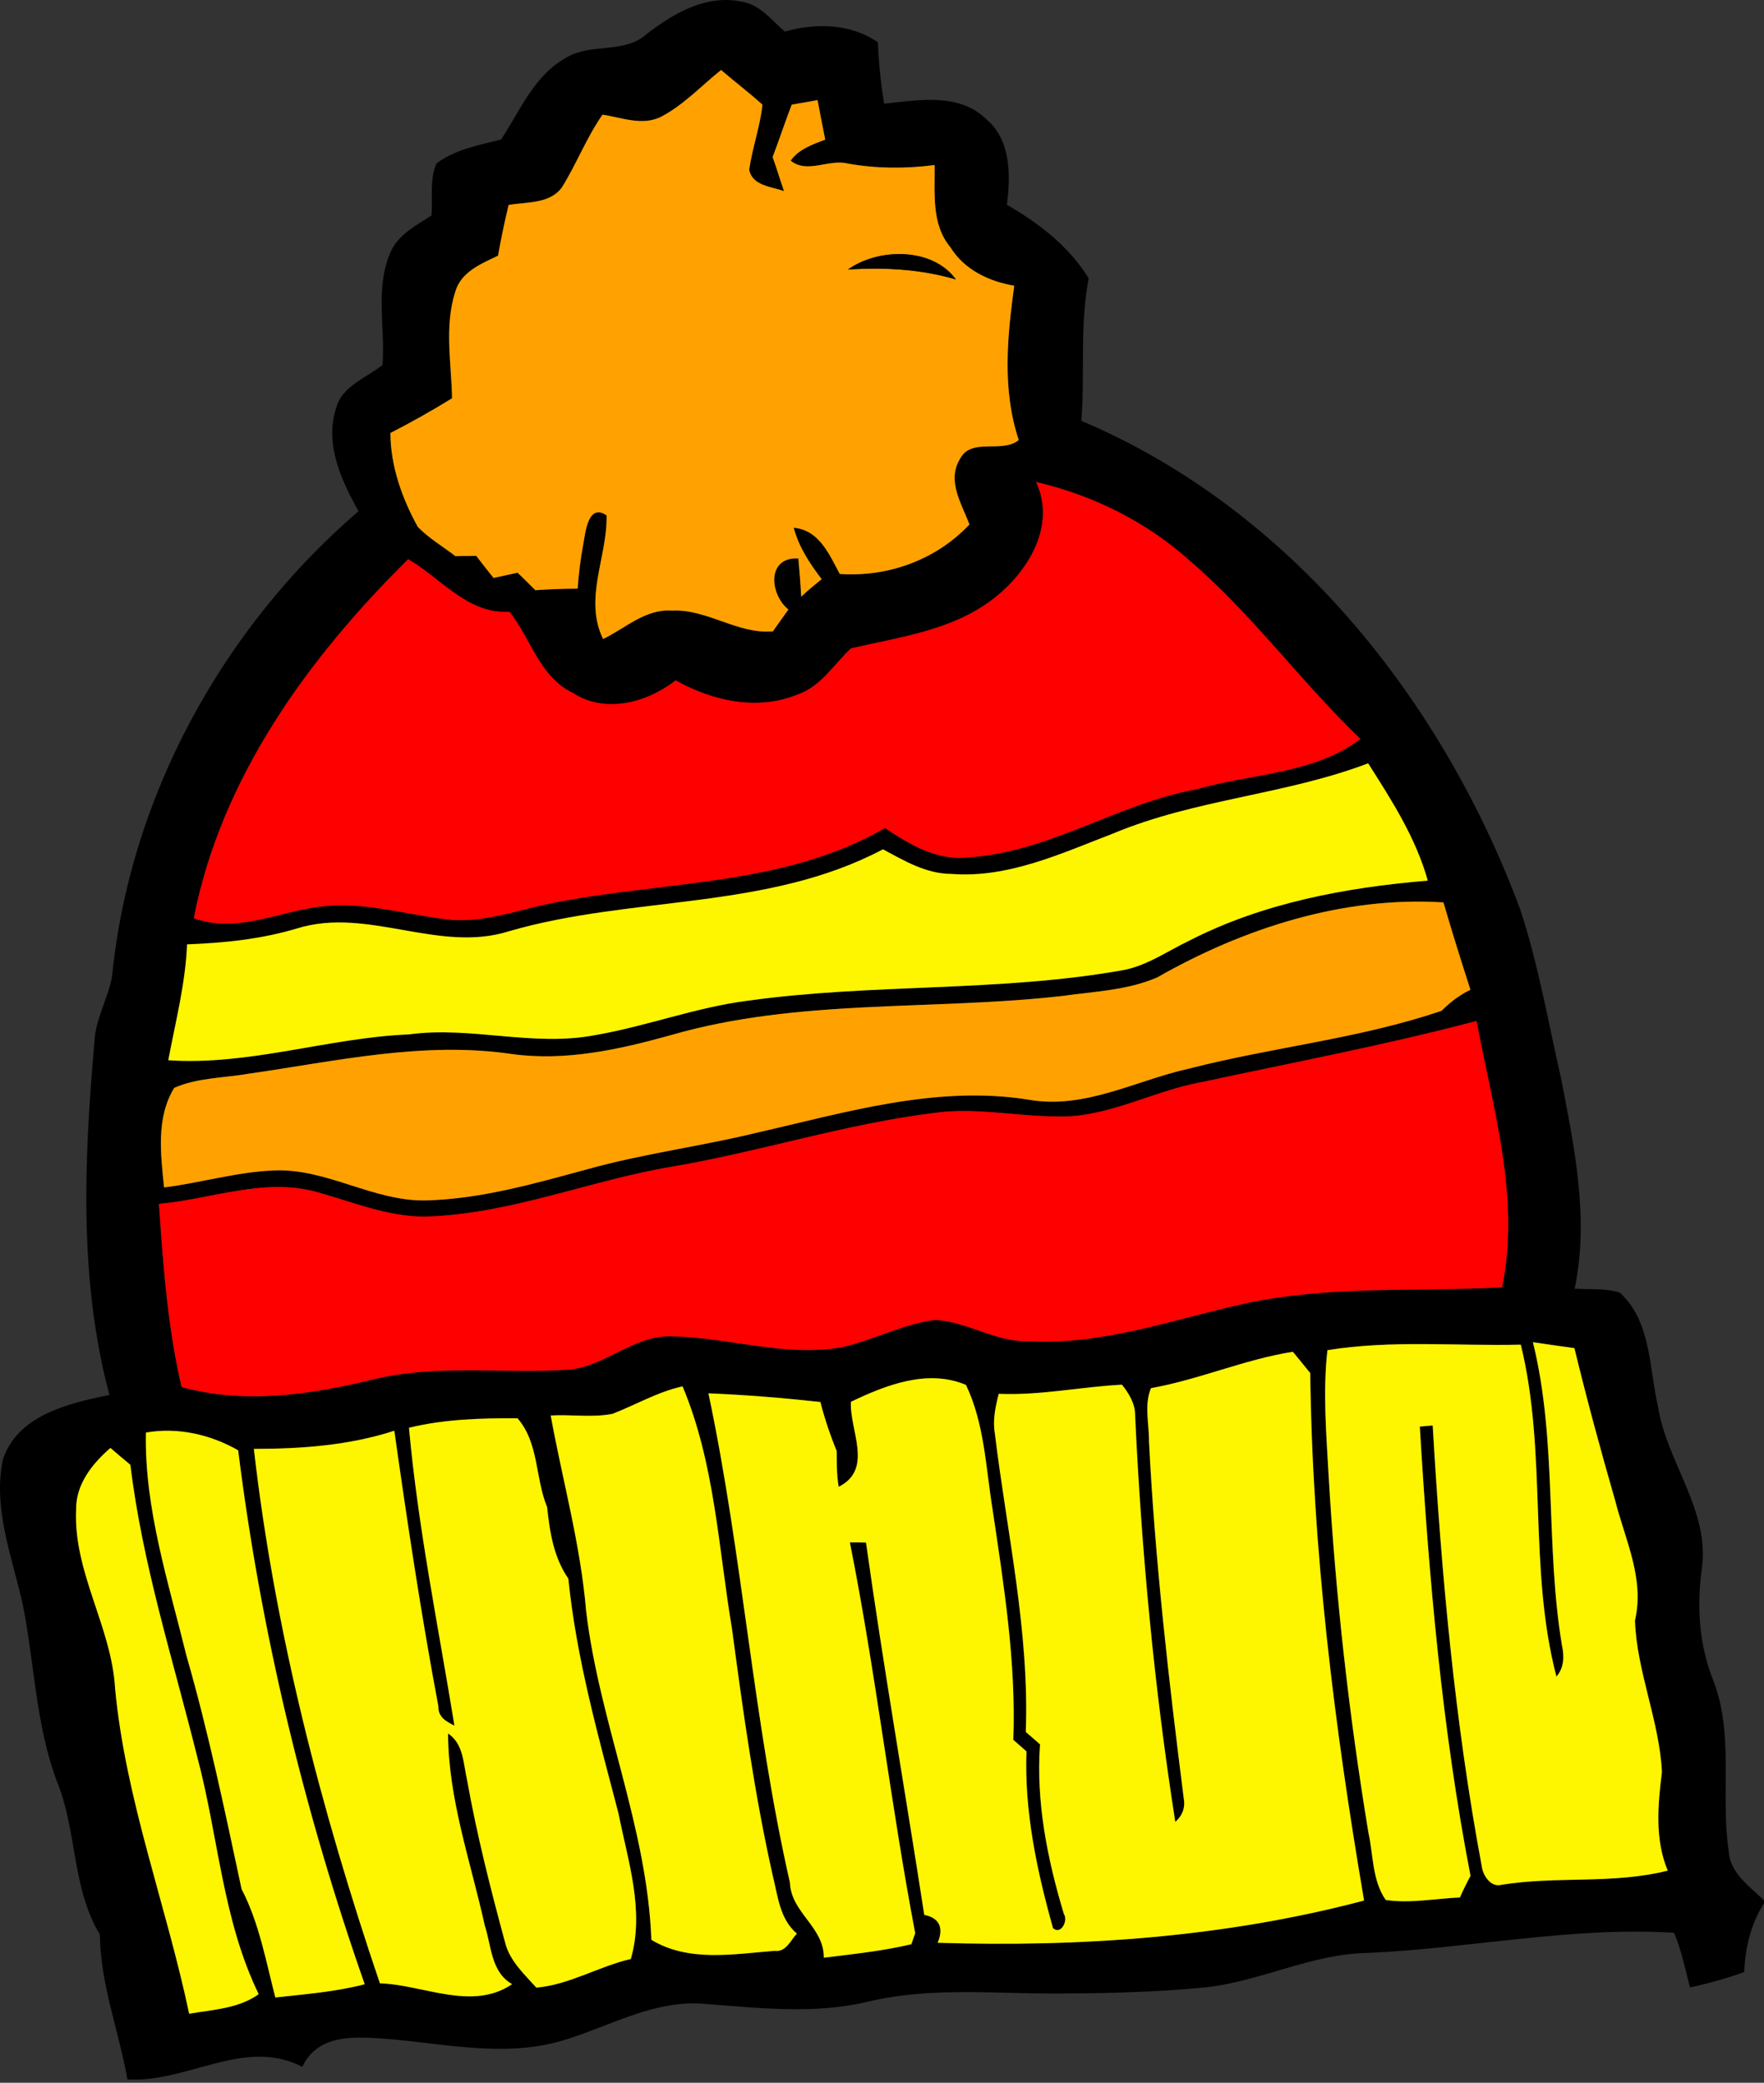 <?xml version="1.0" encoding="UTF-8"?>
<svg xmlns="http://www.w3.org/2000/svg" xmlns:xlink="http://www.w3.org/1999/xlink" width="1024pt" height="1209pt" viewBox="0 0 1024 1209" version="1.1">
<rect x="0" y="0" width="1024" height="1209" fill="#333333" stroke="none"/>
<g id="surface1">
<path style=" stroke:none;fill-rule:nonzero;fill:rgb(0%,0%,0%);fill-opacity:1;" d="M 375.305 19.805 C 390.91 7.84 409.863 -3.383 430.445 0.949 C 441.027 2.523 447.82 11.582 455.504 18.328 C 473.766 13.355 493.457 13.453 509.656 24.578 C 510.051 36.441 511.281 48.355 513.25 60.168 C 532.992 58.199 556.574 53.621 572.473 69.129 C 586.996 81.387 586.652 101.617 584.535 118.895 C 603.098 129.578 620.574 143.016 631.996 161.574 C 626.676 188.848 629.926 216.707 627.711 244.273 C 749.016 295.668 836.941 405.836 882.234 527.23 C 892.918 559.227 898.578 592.652 906.109 625.535 C 913.891 665.703 922.652 707.199 914.086 748.059 C 922.555 748.602 931.711 747.664 940.277 750.324 C 958.641 767.059 957.211 794.035 962.48 816.531 C 967.551 849.023 992.758 876.637 987.883 910.852 C 984.879 932.707 986.309 954.957 994.629 975.633 C 1006.789 1007.285 998.617 1041.547 1003.488 1074.281 C 1004.129 1087.574 1016.094 1095.152 1024.66 1103.816 C 1016.535 1116.027 1013.141 1130.203 1012.5 1144.773 C 1002.16 1148.418 991.625 1151.469 981.039 1153.633 C 978.234 1142.953 976.066 1131.977 971.785 1121.934 C 912.168 1118.242 853.238 1131.039 793.914 1133.648 C 761.273 1134.141 731.836 1150.188 699.785 1153.633 C 673.645 1156.145 647.402 1157.031 621.262 1157.129 C 581.777 1157.965 541.953 1152.648 503.156 1162.102 C 472.289 1169.289 440.832 1165.598 409.766 1163.281 C 379.883 1160.328 353.645 1176.574 326.074 1184.648 C 293.879 1194.051 260.402 1186.812 227.906 1183.809 C 209.102 1182.48 185.027 1179.23 175.527 1199.758 C 141.953 1182.383 108.426 1209.309 73.965 1207.047 C 68.992 1178.84 58.258 1151.812 57.965 1122.965 C 41.57 1095.695 44.82 1062.762 33.004 1033.965 C 20.547 1000.688 20.055 964.852 13.016 930.441 C 6.812 903.219 -4.164 875.457 1.645 847.297 C 10.211 821.355 39.895 814.613 63.527 809.738 C 45.754 743.234 48.805 673.48 54.762 605.598 C 55.109 591.715 62.836 579.754 65.102 566.363 C 75.441 462.445 129.25 364.535 208.117 296.75 C 198.074 278.734 188.328 257.762 195.121 236.844 C 198.617 223.945 212.598 219.465 222.051 211.836 C 223.676 190.324 217.719 167.68 226.383 147.102 C 230.664 136.371 241.398 131.055 250.504 125.051 C 251.195 115.008 249.324 104.324 253.312 94.922 C 264.191 86.703 277.926 84.289 290.875 80.992 C 302.051 63.961 310.418 43.137 329.371 33.094 C 343.602 24.875 362.504 31.371 375.305 19.805 M 384.215 67.551 C 373.188 73.41 360.879 68.191 349.754 66.566 C 340.5 79.809 334.738 95.02 326.27 108.656 C 319.23 118.551 305.645 117.074 295.254 118.996 C 292.895 128.691 290.875 138.488 289.102 148.43 C 279.254 153.156 267.785 157.734 264.34 169.156 C 257.84 189.242 262.023 210.555 262.418 231.18 C 250.703 238.418 238.789 245.113 226.629 251.363 C 226.727 270.613 233.324 289.121 242.531 305.859 C 248.93 312.406 257.004 317.18 264.387 322.84 C 267.391 322.793 273.445 322.691 276.449 322.645 C 279.648 326.879 282.996 331.109 286.492 335.492 C 289.988 334.703 296.98 333.18 300.473 332.441 C 303.082 334.949 308.203 340.02 310.762 342.582 C 318.738 342.039 327.008 341.742 335.328 341.695 C 335.969 332.98 336.953 324.465 338.578 316 C 339.762 309.551 341.285 291.777 352.117 299.164 C 352.66 323.285 338.676 347.453 350.098 370.934 C 362.996 364.73 374.715 353.312 390.125 354.445 C 410.555 353.41 428.328 368.375 448.707 366.457 C 451.613 362.223 454.715 358.039 457.668 353.805 C 446.836 345.141 444.82 323.184 463.43 324.168 C 464.117 331.504 464.707 338.887 465.102 346.371 C 468.746 342.828 472.98 339.527 476.965 336.18 C 470.023 327.074 463.625 317.375 460.77 306.352 C 475.637 307.68 481.301 321.809 487.504 333.18 C 515.613 335.047 543.328 325.055 562.777 304.43 C 558.246 292.469 549.582 279.129 557.164 266.574 C 563.613 253.629 581.434 263.473 591.379 255.449 C 581.68 226.258 584.684 195.738 588.77 165.859 C 574 163.348 559.723 156.555 551.699 143.508 C 540.473 130.121 542.789 111.906 542.543 95.809 C 525.754 97.973 508.867 97.926 492.328 94.973 C 481.152 92.066 468.648 101.125 458.996 93.25 C 463.773 86.504 471.551 83.945 479.035 81.039 C 477.457 73.312 476.031 65.684 474.605 58.102 C 470.812 58.742 463.328 60.07 459.59 60.758 C 455.699 70.801 452.352 81.09 448.512 91.18 C 450.875 97.727 452.746 104.129 455.109 110.922 C 447.527 108.215 437.039 107.969 434.875 98.664 C 436.695 85.863 441.227 73.609 442.605 60.758 C 434.777 53.672 426.406 47.371 418.578 40.625 C 407.207 49.734 397.113 60.66 384.215 67.551 M 601.473 279.816 C 613.531 305.562 596.152 333.078 575.574 348.391 C 551.895 366.16 521.863 369.852 493.953 376.398 C 484.008 385.703 476.523 398.602 462.938 403.18 C 439.602 412.777 413.457 406.871 392.242 394.957 C 375.453 407.953 351.43 414.5 332.523 402.242 C 313.078 392.891 308.156 370.59 295.75 355.133 C 271.625 356.707 256.117 335.789 236.965 324.613 C 179.07 381.812 128.363 451.52 112.512 532.988 C 136.34 541.75 160.02 529.984 183.648 526.59 C 208.461 522.699 232.93 530.328 257.445 533.43 C 280.684 536.926 302.938 526.984 325.582 523.289 C 388.648 511.379 456.488 513.789 513.742 480.66 C 528.117 490.258 544.02 499.859 562.234 497.645 C 609.004 494.836 649.078 466.285 694.812 458.113 C 726.371 448.957 762.652 449.449 789.73 428.973 C 755.07 395.746 726.812 356.363 690.234 325.156 C 665.125 302.656 634.211 287.445 601.473 279.816 M 646.371 483.762 C 616.191 495.328 585.324 509.902 552.191 507.293 C 537.57 507.242 524.867 499.613 512.559 493.016 C 445.457 528.559 366.938 519.844 295.699 540.52 C 254.738 553.566 213.484 526.293 172.621 538.895 C 151.75 545.195 130.137 547.363 108.574 548.199 C 107.688 570.992 101.879 593.094 97.691 615.441 C 144.758 618.641 190.543 602.398 237.508 600.43 C 273.594 595.555 309.73 607.863 345.719 600.82 C 375.602 595.652 404.203 584.625 434.48 580.836 C 506.211 570.844 579.27 575.914 650.75 563.359 C 665.176 561.047 677.285 552.285 690.285 546.082 C 733.113 524.078 781.211 515.168 828.82 511.18 C 821.879 486.32 807.895 464.613 794.211 443.102 C 746.16 461.363 693.828 463.922 646.371 483.762 M 671.82 567.348 C 654.492 574.879 635.195 575.52 616.781 578.129 C 541.164 586.742 463.43 579.508 389.633 600.82 C 359.602 609.191 328.34 616.18 297.125 611.848 C 245.879 604.27 194.875 616.031 144.363 623.27 C 129.891 625.781 114.629 625.535 101.141 631.488 C 90.504 648.77 93.312 670.035 95.23 689.281 C 116.449 686.625 137.125 680.371 158.641 679.438 C 189.457 677.91 216.586 697.504 247.355 696.812 C 279.402 695.977 310.469 686.969 341.238 678.648 C 373.484 669.641 406.762 665.457 439.254 657.531 C 490.898 645.766 543.527 629.766 597.039 638.332 C 629.73 644.141 659.367 627.109 690.383 620.266 C 738.875 607.812 789.238 602.938 836.844 586.742 C 841.719 581.82 847.184 577.637 853.582 574.535 C 848.117 557.652 842.852 540.766 837.926 523.832 C 779.836 520.141 721.84 538.797 671.82 567.348 M 697.371 628.191 C 668.426 633.41 641.691 649.703 611.66 648.031 C 588.473 647.785 565.336 642.715 542.246 646.062 C 490.703 652.363 441.176 668.605 390.125 677.223 C 342.074 685.293 296.141 704.836 247.008 706.215 C 224.707 706.414 204.031 697.402 182.961 691.695 C 152.586 683.672 122.355 696.172 92.277 698.832 C 94.691 734.422 97.301 770.258 105.422 805.16 C 141.605 815.055 179.465 809.738 215.355 801.027 C 253.164 791.523 292.254 797.629 330.703 795.02 C 351.871 792.805 368.266 774.836 390.125 775.723 C 423.059 776.312 455.648 787.883 488.781 782.023 C 507.145 777.988 524.031 768.438 542.938 766.172 C 561.594 767.109 578.039 779.219 597.141 778.531 C 640.117 780.992 680.98 765.879 722.383 756.723 C 771.516 746.039 822.023 749.93 871.945 747.27 C 882.676 695.336 866.578 643.402 857.125 592.652 C 804.301 606.629 750.691 616.723 697.371 628.191 M 770.578 783.746 C 767.82 807.965 769.938 832.332 771.27 856.652 C 775.305 926.109 783.035 995.371 794.406 1064.043 C 797.262 1076.941 796.523 1091.512 804.402 1102.883 C 818.578 1105.047 833.055 1102.047 847.477 1101.453 C 849.348 1097.172 851.414 1092.988 853.633 1088.902 C 836.992 1002.902 829.457 915.43 824.191 828.102 C 826.062 827.953 829.805 827.609 831.676 827.461 C 836.695 913.113 844.375 998.816 860.129 1083.191 C 860.77 1088.457 865.199 1095.793 871.699 1094.07 C 903.648 1088.902 936.535 1093.875 968.094 1085.852 C 960.512 1067.488 962.383 1047.699 964.746 1028.598 C 963.27 998.816 950.125 970.363 949.09 940.68 C 954.801 916.461 943.379 893.816 937.57 870.926 C 929.102 841.59 921.125 812.152 913.938 782.566 C 905.766 781.434 897.742 780.301 889.863 779.121 C 904.094 836.863 896.953 896.969 906.75 955.352 C 908.129 961.555 907.934 968.051 903.504 973.219 C 887.008 910.309 898.332 843.754 882.824 780.547 C 845.359 781.434 807.648 777.742 770.578 783.746 M 668.129 805.801 C 664.094 815.598 667.098 826.477 666.996 836.812 C 670.492 906.027 678.418 974.941 687.133 1043.664 C 688.168 1049.125 686.543 1053.754 682.258 1057.594 C 670 979.473 662.617 900.465 658.922 821.453 C 658.973 814.66 655.23 808.754 651.293 803.781 C 627.367 805.012 603.785 810.133 579.762 809.098 C 577.891 816.531 576.168 824.164 577.496 831.988 C 584.488 889.633 597.633 946.98 595.465 1005.363 C 597.531 1007.188 601.668 1010.73 603.734 1012.551 C 601.324 1045.926 607.969 1079.105 617.57 1111.004 C 620.18 1114.941 615.895 1123.359 611.27 1119.273 C 601.914 1085.852 594.578 1051.488 595.859 1016.637 C 593.938 1014.965 590.148 1011.617 588.227 1009.941 C 589.902 965 582.762 920.398 576.168 876.098 C 572.227 851.777 571.488 826.477 560.758 803.93 C 538.555 794.48 514.234 803.98 493.953 813.727 C 493.066 830.168 507.293 852.812 486.863 863.051 C 485.633 855.863 485.777 849.219 485.68 842.227 C 481.84 832.875 478.691 823.422 476.227 813.824 C 454.566 811.461 432.906 809.691 411.242 808.805 C 431.133 902.777 437.238 999.113 458.555 1092.84 C 459.195 1110.266 478.344 1118.488 478.246 1136.406 C 495.184 1134.289 512.312 1132.566 529.055 1128.578 C 529.594 1127.004 530.727 1123.805 531.27 1122.18 C 516.941 1046.863 508.328 970.512 493.359 895.344 C 496.363 895.293 499.465 895.344 502.715 895.441 C 512.855 967.656 525.41 1039.477 536.535 1111.547 C 545.938 1113.367 547.711 1119.766 544.312 1127.742 C 627.27 1130.352 711.355 1124.543 791.848 1103.227 C 774.566 1002.016 761.863 899.773 760.586 797.039 C 757.141 792.754 753.742 788.621 750.492 784.684 C 722.383 789.113 696.094 800.828 668.129 805.801 M 355.516 820.715 C 343.602 823.031 331.488 820.961 319.676 821.652 C 326.566 859.508 337.055 896.77 340.254 935.219 C 347.934 999.801 375.699 1060.547 378.109 1126.02 C 399.723 1139.113 425.816 1134.289 449.742 1132.418 C 456.242 1133.305 458.852 1126.363 462.59 1122.426 C 452.5 1113.91 451.516 1100.273 448.512 1088.457 C 437.926 1041.301 431.328 993.402 424.93 945.555 C 417.004 898.395 414.938 849.316 396.227 804.766 C 381.754 807.918 369.055 815.5 355.516 820.715 M 237.41 828.789 C 242.676 886.875 254.445 944.176 263.797 1001.672 C 258.777 999.262 254.297 996.602 254.492 990.598 C 244.5 937.48 236.473 884.02 228.895 830.512 C 202.555 839.078 174.789 841.047 147.367 841.047 C 159.477 946.934 186.355 1050.504 220.523 1151.273 C 245.73 1152.059 273.988 1167.613 297.273 1151.766 C 284.965 1144.723 285.312 1129.613 281.422 1117.797 C 273.301 1080.879 260.203 1044.352 260.105 1006.25 C 269.262 1012.453 268.918 1023.824 271.184 1033.57 C 276.844 1065.223 284.77 1096.434 293.188 1127.496 C 295.797 1138.129 304.215 1145.855 311.355 1153.781 C 330.555 1152.109 347.488 1141.477 366.199 1137.145 C 374.32 1109.035 364.473 1080.188 359.008 1052.574 C 347.242 1007.578 334.59 962.734 329.914 916.363 C 321.398 904.055 319.133 889.387 317.605 874.867 C 310.566 857.832 312.98 837.895 300.426 823.277 C 279.254 823.176 257.988 823.77 237.41 828.789 M 84.695 831.594 C 83.809 875.75 97.793 918.527 108.227 961.062 C 121.078 1005.66 130.531 1051.195 140.227 1096.531 C 150.371 1116.027 154.355 1138.277 159.82 1159.492 C 177.102 1157.574 194.676 1156.242 211.711 1151.812 C 176.512 1051.441 151.402 947.426 138.258 841.883 C 122.062 832.629 103.059 828.348 84.695 831.594 M 44.18 876.688 C 42.652 912.965 64.855 944.57 66.824 980.309 C 72.93 1044.844 96.512 1105.836 109.805 1168.945 C 123.441 1166.531 138.355 1166.039 150.172 1157.574 C 129.055 1114.203 126.738 1065.469 114.383 1019.395 C 100.402 963.277 82.629 907.895 75.688 850.301 C 71.648 846.953 67.809 843.703 64.117 840.504 C 53.434 849.762 43.883 861.723 44.18 876.688 Z M 44.18 876.688 "/>
<path style=" stroke:none;fill-rule:nonzero;fill:rgb(100%,63.529%,0.392%);fill-opacity:1;" d="M 384.215 67.551 C 397.113 60.66 407.207 49.734 418.578 40.625 C 426.406 47.371 434.777 53.672 442.605 60.758 C 441.227 73.609 436.695 85.863 434.875 98.664 C 437.039 107.969 447.527 108.215 455.109 110.922 C 452.746 104.129 450.875 97.727 448.512 91.18 C 452.352 81.09 455.699 70.801 459.59 60.758 C 463.328 60.07 470.812 58.742 474.605 58.102 C 476.031 65.684 477.457 73.312 479.035 81.039 C 471.551 83.945 463.773 86.504 458.996 93.25 C 468.648 101.125 481.152 92.066 492.328 94.973 C 508.867 97.926 525.754 97.973 542.543 95.809 C 542.789 111.906 540.473 130.121 551.699 143.508 C 559.723 156.555 574 163.348 588.77 165.859 C 584.684 195.738 581.68 226.258 591.379 255.449 C 581.434 263.473 563.613 253.629 557.164 266.574 C 549.582 279.129 558.246 292.469 562.777 304.43 C 543.328 325.055 515.613 335.047 487.504 333.18 C 481.301 321.809 475.637 307.68 460.77 306.352 C 463.625 317.375 470.023 327.074 476.965 336.18 C 472.98 339.527 468.746 342.828 465.102 346.371 C 464.707 338.887 464.117 331.504 463.43 324.168 C 444.82 323.184 446.836 345.141 457.668 353.805 C 454.715 358.039 451.613 362.223 448.707 366.457 C 428.328 368.375 410.555 353.41 390.125 354.445 C 374.715 353.312 362.996 364.73 350.098 370.934 C 338.676 347.453 352.66 323.285 352.117 299.164 C 341.285 291.777 339.762 309.551 338.578 316 C 336.953 324.465 335.969 332.98 335.328 341.695 C 327.008 341.742 318.738 342.039 310.762 342.582 C 308.203 340.02 303.082 334.949 300.473 332.441 C 296.98 333.18 289.988 334.703 286.492 335.492 C 282.996 331.109 279.648 326.879 276.449 322.645 C 273.445 322.691 267.391 322.793 264.387 322.84 C 257.004 317.18 248.93 312.406 242.531 305.859 C 233.324 289.121 226.727 270.613 226.629 251.363 C 238.789 245.113 250.703 238.418 262.418 231.18 C 262.023 210.555 257.84 189.242 264.34 169.156 C 267.785 157.734 279.254 153.156 289.102 148.43 C 290.875 138.488 292.895 128.691 295.254 118.996 C 305.645 117.074 319.23 118.551 326.27 108.656 C 334.738 95.02 340.5 79.809 349.754 66.566 C 360.879 68.191 373.188 73.41 384.215 67.551 M 492.227 156.457 C 513.301 155.078 534.371 156.211 554.898 162.215 C 541.359 143.508 510 143.805 492.227 156.457 Z M 492.227 156.457 "/>
<path style=" stroke:none;fill-rule:nonzero;fill:rgb(0%,0%,0%);fill-opacity:1;" d="M 492.227 156.457 C 510 143.805 541.359 143.508 554.898 162.215 C 534.371 156.211 513.301 155.078 492.227 156.457 Z M 492.227 156.457 "/>
<path style=" stroke:none;fill-rule:nonzero;fill:rgb(100%,0%,0%);fill-opacity:1;" d="M 601.473 279.816 C 634.211 287.445 665.125 302.656 690.234 325.156 C 726.812 356.363 755.07 395.746 789.73 428.973 C 762.652 449.449 726.371 448.957 694.812 458.113 C 649.078 466.285 609.004 494.836 562.234 497.645 C 544.02 499.859 528.117 490.258 513.742 480.66 C 456.488 513.789 388.648 511.379 325.582 523.289 C 302.938 526.984 280.684 536.926 257.445 533.43 C 232.93 530.328 208.461 522.699 183.648 526.59 C 160.02 529.984 136.34 541.75 112.512 532.988 C 128.363 451.52 179.07 381.812 236.965 324.613 C 256.117 335.789 271.625 356.707 295.75 355.133 C 308.156 370.59 313.078 392.891 332.523 402.242 C 351.43 414.5 375.453 407.953 392.242 394.957 C 413.457 406.871 439.602 412.777 462.938 403.18 C 476.523 398.602 484.008 385.703 493.953 376.398 C 521.863 369.852 551.895 366.16 575.574 348.391 C 596.152 333.078 613.531 305.562 601.473 279.816 Z M 601.473 279.816 "/>
<path style=" stroke:none;fill-rule:nonzero;fill:rgb(99.608%,96.078%,0%);fill-opacity:1;" d="M 646.371 483.762 C 693.828 463.922 746.16 461.363 794.211 443.102 C 807.895 464.613 821.879 486.32 828.82 511.18 C 781.211 515.168 733.113 524.078 690.285 546.082 C 677.285 552.285 665.176 561.047 650.75 563.359 C 579.27 575.914 506.211 570.844 434.48 580.836 C 404.203 584.625 375.602 595.652 345.719 600.82 C 309.73 607.863 273.594 595.555 237.508 600.43 C 190.543 602.398 144.758 618.641 97.691 615.441 C 101.879 593.094 107.688 570.992 108.574 548.199 C 130.137 547.363 151.75 545.195 172.621 538.895 C 213.484 526.293 254.738 553.566 295.699 540.52 C 366.938 519.844 445.457 528.559 512.559 493.016 C 524.867 499.613 537.57 507.242 552.191 507.293 C 585.324 509.902 616.191 495.328 646.371 483.762 Z M 646.371 483.762 "/>
<path style=" stroke:none;fill-rule:nonzero;fill:rgb(100%,63.529%,0.392%);fill-opacity:1;" d="M 671.82 567.348 C 721.84 538.797 779.836 520.141 837.926 523.832 C 842.852 540.766 848.117 557.652 853.582 574.535 C 847.184 577.637 841.719 581.82 836.844 586.742 C 789.238 602.938 738.875 607.812 690.383 620.266 C 659.367 627.109 629.73 644.141 597.039 638.332 C 543.527 629.766 490.898 645.766 439.254 657.531 C 406.762 665.457 373.484 669.641 341.238 678.648 C 310.469 686.969 279.402 695.977 247.355 696.812 C 216.586 697.504 189.457 677.91 158.641 679.438 C 137.125 680.371 116.449 686.625 95.23 689.281 C 93.312 670.035 90.504 648.77 101.141 631.488 C 114.629 625.535 129.891 625.781 144.363 623.27 C 194.875 616.031 245.879 604.27 297.125 611.848 C 328.34 616.18 359.602 609.191 389.633 600.82 C 463.43 579.508 541.164 586.742 616.781 578.129 C 635.195 575.52 654.492 574.879 671.82 567.348 Z M 671.82 567.348 "/>
<path style=" stroke:none;fill-rule:nonzero;fill:rgb(100%,0%,0%);fill-opacity:1;" d="M 697.371 628.191 C 750.691 616.723 804.301 606.629 857.125 592.652 C 866.578 643.402 882.676 695.336 871.945 747.27 C 822.023 749.93 771.516 746.039 722.383 756.723 C 680.98 765.879 640.117 780.992 597.141 778.531 C 578.039 779.219 561.594 767.109 542.938 766.172 C 524.031 768.438 507.145 777.988 488.781 782.023 C 455.648 787.883 423.059 776.312 390.125 775.723 C 368.266 774.836 351.871 792.805 330.703 795.02 C 292.254 797.629 253.164 791.523 215.355 801.027 C 179.465 809.738 141.605 815.055 105.422 805.16 C 97.301 770.258 94.691 734.422 92.277 698.832 C 122.355 696.172 152.586 683.672 182.961 691.695 C 204.031 697.402 224.707 706.414 247.008 706.215 C 296.141 704.836 342.074 685.293 390.125 677.223 C 441.176 668.605 490.703 652.363 542.246 646.062 C 565.336 642.715 588.473 647.785 611.66 648.031 C 641.691 649.703 668.426 633.41 697.371 628.191 Z M 697.371 628.191 "/>
<path style=" stroke:none;fill-rule:nonzero;fill:rgb(99.608%,96.078%,0%);fill-opacity:1;" d="M 770.578 783.746 C 807.648 777.742 845.359 781.434 882.824 780.547 C 898.332 843.754 887.008 910.309 903.504 973.219 C 907.934 968.051 908.129 961.555 906.75 955.352 C 896.953 896.969 904.094 836.863 889.863 779.121 C 897.742 780.301 905.766 781.434 913.938 782.566 C 921.125 812.152 929.102 841.59 937.57 870.926 C 943.379 893.816 954.801 916.461 949.09 940.68 C 950.125 970.363 963.27 998.816 964.746 1028.598 C 962.383 1047.699 960.512 1067.488 968.094 1085.852 C 936.535 1093.875 903.648 1088.902 871.699 1094.07 C 865.199 1095.793 860.77 1088.457 860.129 1083.191 C 844.375 998.816 836.695 913.113 831.676 827.461 C 829.805 827.609 826.062 827.953 824.191 828.102 C 829.457 915.43 836.992 1002.902 853.633 1088.902 C 851.414 1092.988 849.348 1097.172 847.477 1101.453 C 833.055 1102.047 818.578 1105.047 804.402 1102.883 C 796.523 1091.512 797.262 1076.941 794.406 1064.043 C 783.035 995.371 775.305 926.109 771.27 856.652 C 769.938 832.332 767.82 807.965 770.578 783.746 Z M 770.578 783.746 "/>
<path style=" stroke:none;fill-rule:nonzero;fill:rgb(99.608%,96.078%,0%);fill-opacity:1;" d="M 668.129 805.801 C 696.094 800.828 722.383 789.113 750.492 784.684 C 753.742 788.621 757.141 792.754 760.586 797.039 C 761.863 899.773 774.566 1002.016 791.848 1103.227 C 711.355 1124.543 627.27 1130.352 544.312 1127.742 C 547.711 1119.766 545.938 1113.367 536.535 1111.547 C 525.41 1039.477 512.855 967.656 502.715 895.441 C 499.465 895.344 496.363 895.293 493.359 895.344 C 508.328 970.512 516.941 1046.863 531.27 1122.18 C 530.727 1123.805 529.594 1127.004 529.055 1128.578 C 512.312 1132.566 495.184 1134.289 478.246 1136.406 C 478.344 1118.488 459.195 1110.266 458.555 1092.84 C 437.238 999.113 431.133 902.777 411.242 808.805 C 432.906 809.691 454.566 811.461 476.227 813.824 C 478.691 823.422 481.84 832.875 485.68 842.227 C 485.777 849.219 485.633 855.863 486.863 863.051 C 507.293 852.812 493.066 830.168 493.953 813.727 C 514.234 803.98 538.555 794.48 560.758 803.93 C 571.488 826.477 572.227 851.777 576.168 876.098 C 582.762 920.398 589.902 965 588.227 1009.941 C 590.148 1011.617 593.938 1014.965 595.859 1016.637 C 594.578 1051.488 601.914 1085.852 611.27 1119.273 C 615.895 1123.359 620.18 1114.941 617.57 1111.004 C 607.969 1079.105 601.324 1045.926 603.734 1012.551 C 601.668 1010.73 597.531 1007.188 595.465 1005.363 C 597.633 946.98 584.488 889.633 577.496 831.988 C 576.168 824.164 577.891 816.531 579.762 809.098 C 603.785 810.133 627.367 805.012 651.293 803.781 C 655.23 808.754 658.973 814.66 658.922 821.453 C 662.617 900.465 670 979.473 682.258 1057.594 C 686.543 1053.754 688.168 1049.125 687.133 1043.664 C 678.418 974.941 670.492 906.027 666.996 836.812 C 667.098 826.477 664.094 815.598 668.129 805.801 Z M 668.129 805.801 "/>
<path style=" stroke:none;fill-rule:nonzero;fill:rgb(99.608%,96.078%,0%);fill-opacity:1;" d="M 355.516 820.715 C 369.055 815.5 381.754 807.918 396.227 804.766 C 414.938 849.316 417.004 898.395 424.93 945.555 C 431.328 993.402 437.926 1041.301 448.512 1088.457 C 451.516 1100.273 452.5 1113.91 462.59 1122.426 C 458.852 1126.363 456.242 1133.305 449.742 1132.418 C 425.816 1134.289 399.723 1139.113 378.109 1126.02 C 375.699 1060.547 347.934 999.801 340.254 935.219 C 337.055 896.77 326.566 859.508 319.676 821.652 C 331.488 820.961 343.602 823.031 355.516 820.715 Z M 355.516 820.715 "/>
<path style=" stroke:none;fill-rule:nonzero;fill:rgb(99.608%,96.078%,0%);fill-opacity:1;" d="M 237.41 828.789 C 257.988 823.77 279.254 823.176 300.426 823.277 C 312.98 837.895 310.566 857.832 317.605 874.867 C 319.133 889.387 321.398 904.055 329.914 916.363 C 334.59 962.734 347.242 1007.578 359.008 1052.574 C 364.473 1080.188 374.32 1109.035 366.199 1137.145 C 347.488 1141.477 330.555 1152.109 311.355 1153.781 C 304.215 1145.855 295.797 1138.129 293.188 1127.496 C 284.77 1096.434 276.844 1065.223 271.184 1033.57 C 268.918 1023.824 269.262 1012.453 260.105 1006.25 C 260.203 1044.352 273.301 1080.879 281.422 1117.797 C 285.312 1129.613 284.965 1144.723 297.273 1151.766 C 273.988 1167.613 245.73 1152.059 220.523 1151.273 C 186.355 1050.504 159.477 946.934 147.367 841.047 C 174.789 841.047 202.555 839.078 228.895 830.512 C 236.473 884.02 244.5 937.48 254.492 990.598 C 254.297 996.602 258.777 999.262 263.797 1001.672 C 254.445 944.176 242.676 886.875 237.41 828.789 Z M 237.41 828.789 "/>
<path style=" stroke:none;fill-rule:nonzero;fill:rgb(99.608%,96.078%,0%);fill-opacity:1;" d="M 84.695 831.594 C 103.059 828.348 122.062 832.629 138.258 841.883 C 151.402 947.426 176.512 1051.441 211.711 1151.812 C 194.676 1156.242 177.102 1157.574 159.82 1159.492 C 154.355 1138.277 150.371 1116.027 140.227 1096.531 C 130.531 1051.195 121.078 1005.66 108.227 961.062 C 97.793 918.527 83.809 875.75 84.695 831.594 Z M 84.695 831.594 "/>
<path style=" stroke:none;fill-rule:nonzero;fill:rgb(99.608%,96.078%,0%);fill-opacity:1;" d="M 44.18 876.688 C 43.883 861.723 53.434 849.762 64.117 840.504 C 67.809 843.703 71.648 846.953 75.688 850.301 C 82.629 907.895 100.402 963.277 114.383 1019.395 C 126.738 1065.469 129.055 1114.203 150.172 1157.574 C 138.355 1166.039 123.441 1166.531 109.805 1168.945 C 96.512 1105.836 72.93 1044.844 66.824 980.309 C 64.855 944.57 42.652 912.965 44.18 876.688 Z M 44.18 876.688 "/>
</g>
</svg>
